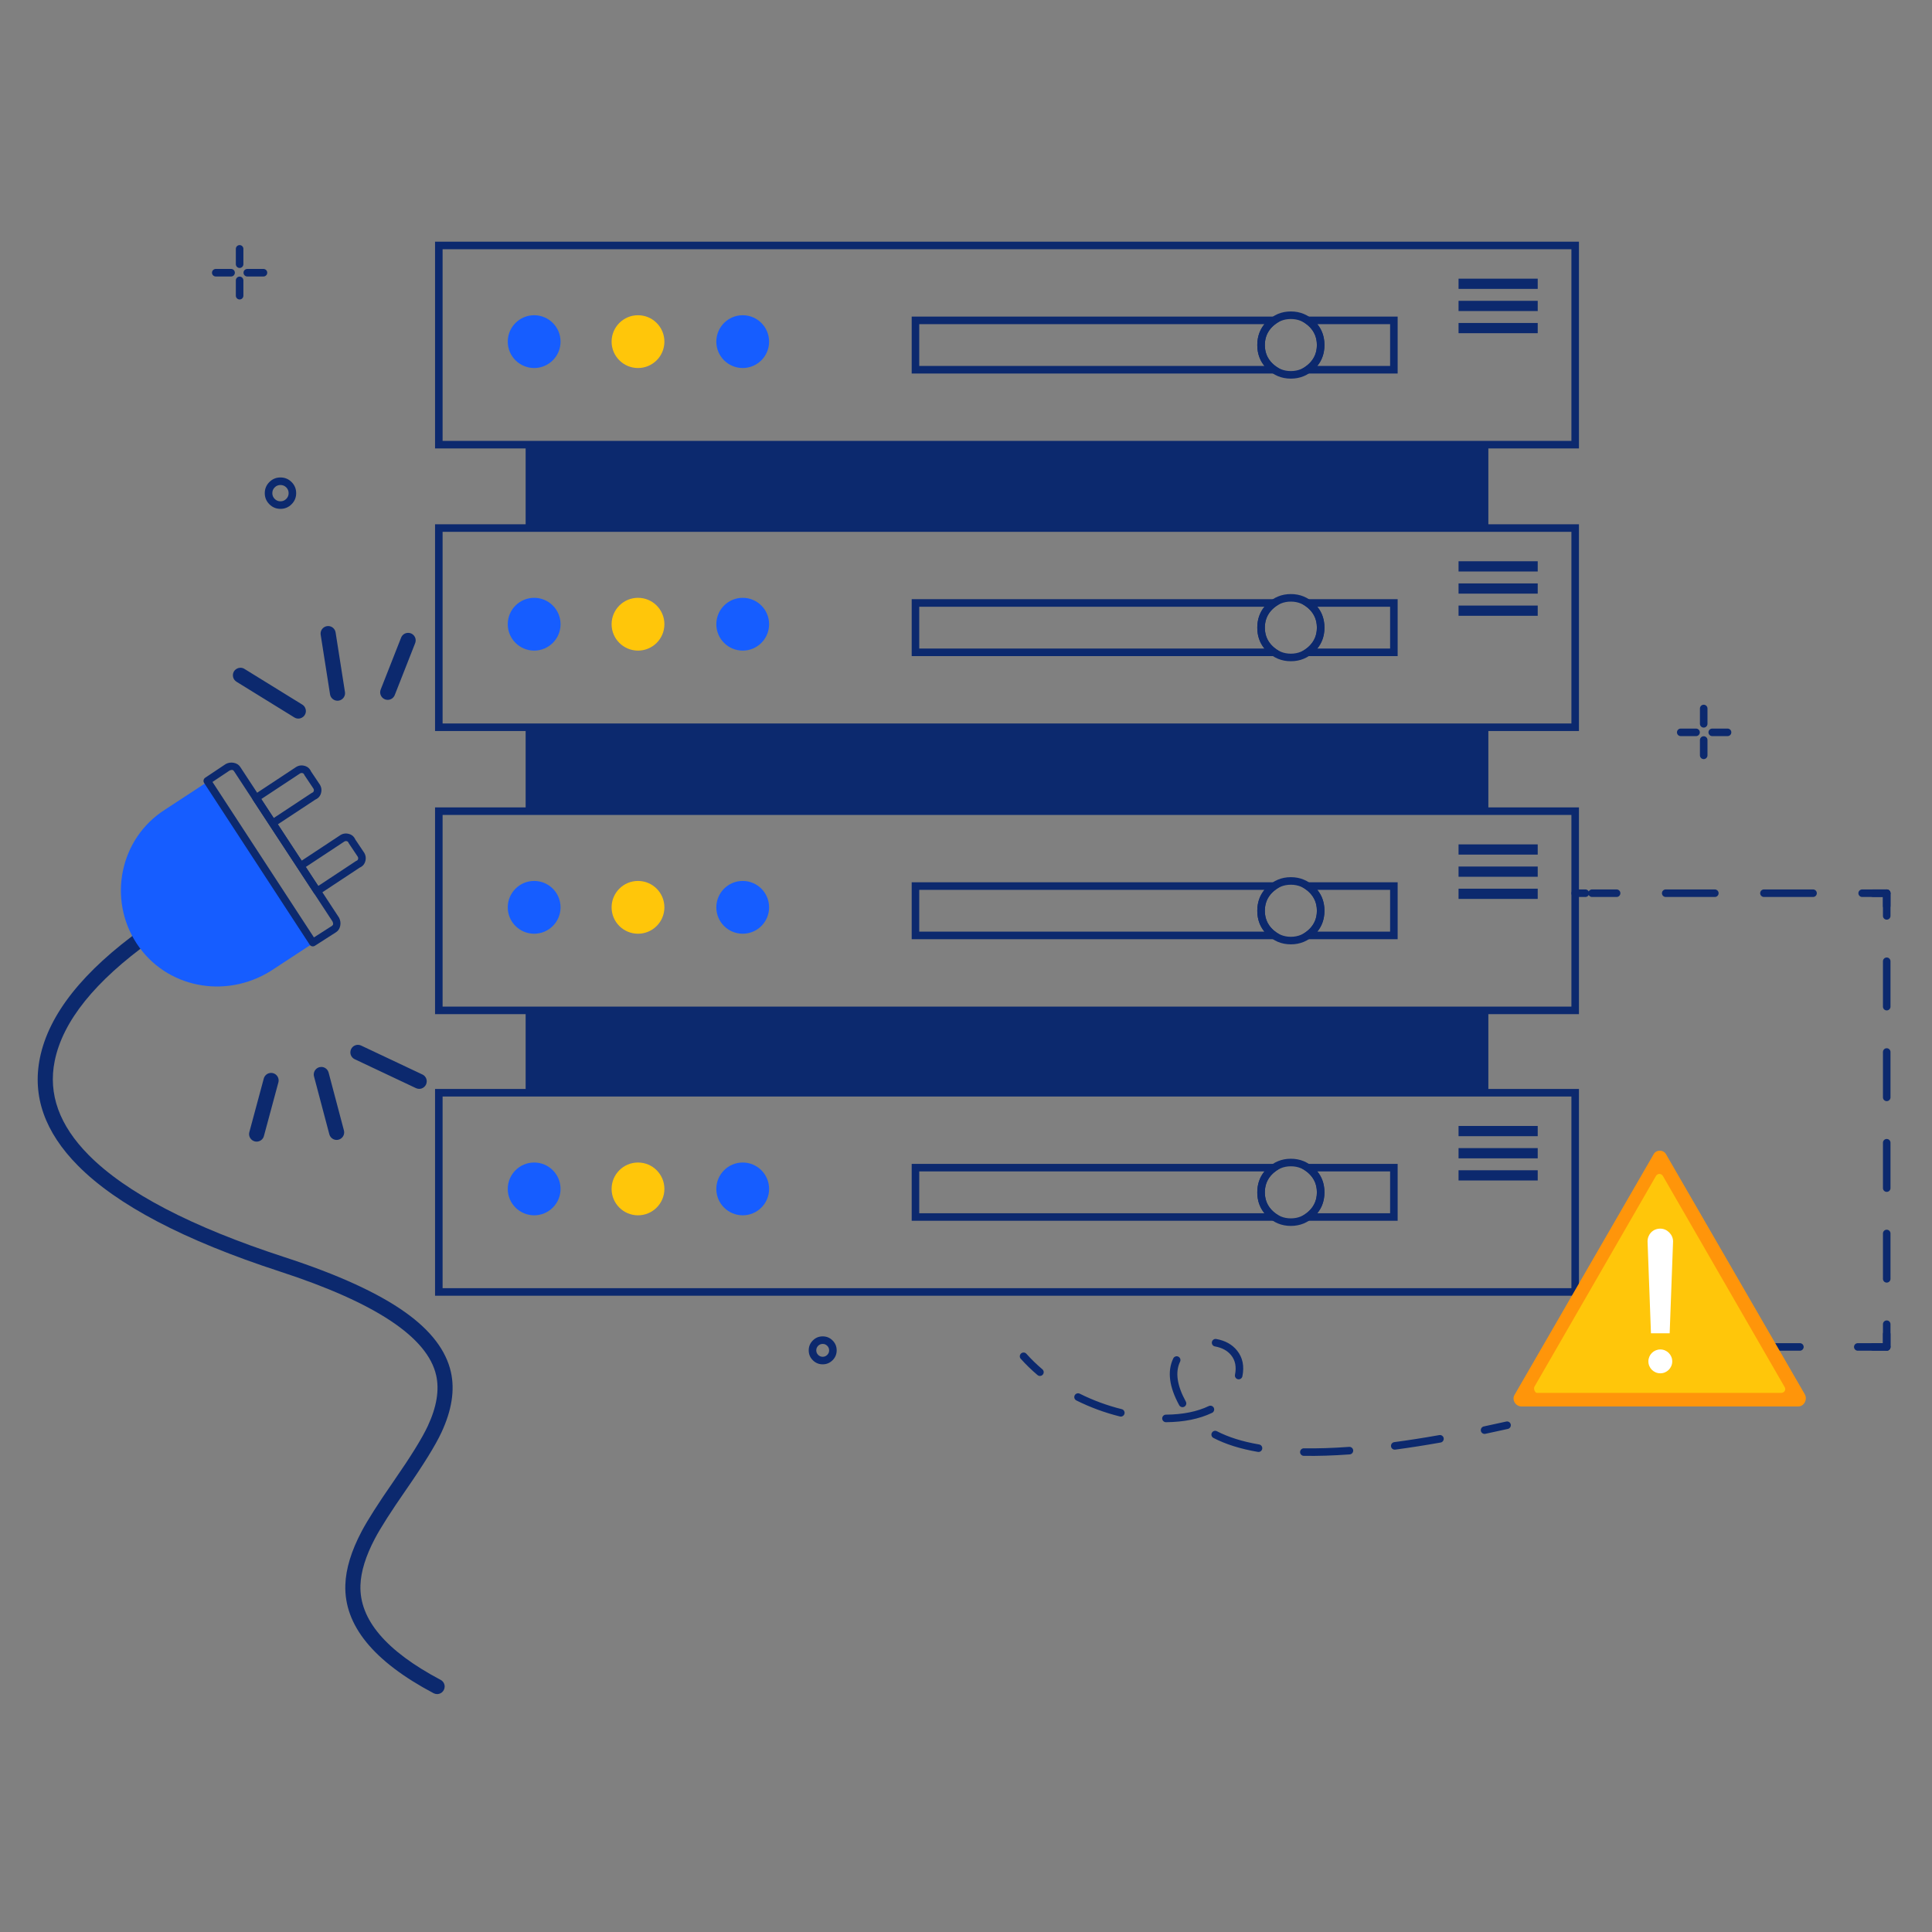 <svg xmlns="http://www.w3.org/2000/svg" xmlns:xlink="http://www.w3.org/1999/xlink" fill="none" version="1.1" width="128" height="128" viewBox="0 0 128 128"><rect x="0" y="0" width="128" height="128" fill="#808080" stroke="none"/><defs><clipPath id="master_svg0_294_32374/294_32236"><rect x="0" y="0" width="128" height="128" rx="0"/></clipPath></defs><g clip-path="url(#master_svg0_294_32374/294_32236)"><g><path d="M104.36,59.427L105.037,59.427Q105.087,59.427,105.133,59.408Q105.179,59.389,105.214,59.354Q105.249,59.319,105.268,59.273Q105.287,59.227,105.287,59.177Q105.287,59.128,105.268,59.082Q105.249,59.036,105.214,59.001Q105.179,58.966,105.133,58.947Q105.087,58.927,105.037,58.927L104.36,58.927Q104.31,58.927,104.264,58.947Q104.218,58.966,104.183,59.001Q104.148,59.036,104.129,59.082Q104.11,59.128,104.11,59.177Q104.11,59.227,104.129,59.273Q104.148,59.319,104.183,59.354Q104.218,59.389,104.264,59.408Q104.31,59.427,104.36,59.427Z" fill-rule="evenodd" fill="#0C296E" fill-opacity="1"/></g><g><path d="M105.478,58.927L107.104,58.927Q107.154,58.927,107.2,58.947Q107.246,58.966,107.281,59.001Q107.316,59.036,107.335,59.082Q107.354,59.128,107.354,59.177Q107.354,59.227,107.335,59.273Q107.316,59.319,107.281,59.354Q107.246,59.389,107.2,59.408Q107.154,59.427,107.104,59.427L105.478,59.427Q105.428,59.427,105.382,59.408Q105.336,59.389,105.301,59.354Q105.266,59.319,105.247,59.273Q105.228,59.227,105.228,59.177Q105.228,59.128,105.247,59.082Q105.266,59.036,105.301,59.001Q105.336,58.966,105.382,58.947Q105.428,58.927,105.478,58.927ZM110.358,59.427L113.612,59.427Q113.662,59.427,113.708,59.408Q113.754,59.389,113.789,59.354Q113.824,59.319,113.843,59.273Q113.862,59.227,113.862,59.177Q113.862,59.128,113.843,59.082Q113.824,59.036,113.789,59.001Q113.754,58.966,113.708,58.947Q113.662,58.927,113.612,58.927L110.358,58.927Q110.308,58.927,110.262,58.947Q110.217,58.966,110.181,59.001Q110.146,59.036,110.127,59.082Q110.108,59.128,110.108,59.177Q110.108,59.227,110.127,59.273Q110.146,59.319,110.181,59.354Q110.217,59.389,110.262,59.408Q110.308,59.427,110.358,59.427ZM116.866,59.427L120.119,59.427Q120.169,59.427,120.215,59.408Q120.261,59.389,120.296,59.354Q120.331,59.319,120.35,59.273Q120.369,59.227,120.369,59.177Q120.369,59.128,120.35,59.082Q120.331,59.036,120.296,59.001Q120.261,58.966,120.215,58.947Q120.169,58.927,120.119,58.927L116.866,58.927Q116.816,58.927,116.77,58.947Q116.724,58.966,116.689,59.001Q116.654,59.036,116.635,59.082Q116.616,59.128,116.616,59.177Q116.616,59.227,116.635,59.273Q116.654,59.319,116.689,59.354Q116.724,59.389,116.77,59.408Q116.816,59.427,116.866,59.427ZM123.373,59.427L125,59.427Q125.05,59.427,125.096,59.408Q125.142,59.389,125.177,59.354Q125.212,59.319,125.231,59.273Q125.25,59.227,125.25,59.177Q125.25,59.128,125.231,59.082Q125.212,59.036,125.177,59.001Q125.142,58.966,125.096,58.947Q125.05,58.927,125,58.927L123.373,58.927Q123.323,58.927,123.278,58.947Q123.232,58.966,123.196,59.001Q123.161,59.036,123.142,59.082Q123.123,59.128,123.123,59.177Q123.123,59.227,123.142,59.273Q123.161,59.319,123.196,59.354Q123.232,59.389,123.278,59.408Q123.323,59.427,123.373,59.427Z" fill-rule="evenodd" fill="#0C296E" fill-opacity="1"/></g><g><path d="M124.75,59.427L124.75,60.022Q124.75,60.072,124.769,60.118Q124.788,60.164,124.823,60.199Q124.858,60.234,124.904,60.253Q124.95,60.272,125,60.272Q125.05,60.272,125.096,60.253Q125.142,60.234,125.177,60.199Q125.212,60.164,125.231,60.118Q125.25,60.072,125.25,60.022L125.25,59.177Q125.25,59.128,125.231,59.082Q125.212,59.036,125.177,59.001Q125.142,58.966,125.096,58.947Q125.05,58.927,125,58.927L124.098,58.927Q124.048,58.927,124.002,58.947Q123.956,58.966,123.921,59.001Q123.886,59.036,123.867,59.082Q123.848,59.128,123.848,59.177Q123.848,59.227,123.867,59.273Q123.886,59.319,123.921,59.354Q123.956,59.389,124.002,59.408Q124.048,59.427,124.098,59.427L124.75,59.427Z" fill-rule="evenodd" fill="#0C296E" fill-opacity="1"/></g><g><path d="M124.75,59.177Q124.75,59.128,124.769,59.082Q124.788,59.036,124.823,59.001Q124.858,58.966,124.904,58.947Q124.95,58.927,125,58.927Q125.05,58.927,125.096,58.947Q125.142,58.966,125.177,59.001Q125.212,59.036,125.231,59.082Q125.25,59.128,125.25,59.177L125.25,60.68Q125.25,60.73,125.231,60.776Q125.212,60.822,125.177,60.857Q125.142,60.892,125.096,60.911Q125.05,60.93,125,60.93Q124.95,60.93,124.904,60.911Q124.858,60.892,124.823,60.857Q124.788,60.822,124.769,60.776Q124.75,60.73,124.75,60.68L124.75,59.177ZM124.75,63.686L124.75,66.692Q124.75,66.742,124.769,66.788Q124.788,66.833,124.823,66.869Q124.858,66.904,124.904,66.923Q124.95,66.942,125,66.942Q125.05,66.942,125.096,66.923Q125.142,66.904,125.177,66.869Q125.212,66.833,125.231,66.788Q125.25,66.742,125.25,66.692L125.25,63.686Q125.25,63.636,125.231,63.59Q125.212,63.545,125.177,63.509Q125.142,63.474,125.096,63.455Q125.05,63.436,125,63.436Q124.95,63.436,124.904,63.455Q124.858,63.474,124.823,63.509Q124.788,63.545,124.769,63.59Q124.75,63.636,124.75,63.686ZM124.75,69.698L124.75,72.703Q124.75,72.753,124.769,72.799Q124.788,72.845,124.823,72.88Q124.858,72.915,124.904,72.934Q124.95,72.953,125,72.953Q125.05,72.953,125.096,72.934Q125.142,72.915,125.177,72.88Q125.212,72.845,125.231,72.799Q125.25,72.753,125.25,72.703L125.25,69.698Q125.25,69.648,125.231,69.602Q125.212,69.556,125.177,69.521Q125.142,69.486,125.096,69.467Q125.05,69.448,125,69.448Q124.95,69.448,124.904,69.467Q124.858,69.486,124.823,69.521Q124.788,69.556,124.769,69.602Q124.75,69.648,124.75,69.698ZM124.75,75.709L124.75,78.715Q124.75,78.765,124.769,78.81Q124.788,78.856,124.823,78.892Q124.858,78.927,124.904,78.946Q124.95,78.965,125,78.965Q125.05,78.965,125.096,78.946Q125.142,78.927,125.177,78.892Q125.212,78.856,125.231,78.81Q125.25,78.765,125.25,78.715L125.25,75.709Q125.25,75.659,125.231,75.613Q125.212,75.567,125.177,75.532Q125.142,75.497,125.096,75.478Q125.05,75.459,125,75.459Q124.95,75.459,124.904,75.478Q124.858,75.497,124.823,75.532Q124.788,75.567,124.769,75.613Q124.75,75.659,124.75,75.709ZM124.75,81.721L124.75,84.726Q124.75,84.776,124.769,84.822Q124.788,84.868,124.823,84.903Q124.858,84.938,124.904,84.957Q124.95,84.976,125,84.976Q125.05,84.976,125.096,84.957Q125.142,84.938,125.177,84.903Q125.212,84.868,125.231,84.822Q125.25,84.776,125.25,84.726L125.25,81.721Q125.25,81.671,125.231,81.625Q125.212,81.579,125.177,81.544Q125.142,81.509,125.096,81.49Q125.05,81.471,125,81.471Q124.95,81.471,124.904,81.49Q124.858,81.509,124.823,81.544Q124.788,81.579,124.769,81.625Q124.75,81.671,124.75,81.721ZM124.75,87.732L124.75,89.235Q124.75,89.285,124.769,89.331Q124.788,89.377,124.823,89.412Q124.858,89.447,124.904,89.466Q124.95,89.485,125,89.485Q125.05,89.485,125.096,89.466Q125.142,89.447,125.177,89.412Q125.212,89.377,125.231,89.331Q125.25,89.285,125.25,89.235L125.25,87.732Q125.25,87.682,125.231,87.636Q125.212,87.59,125.177,87.555Q125.142,87.52,125.096,87.501Q125.05,87.482,125,87.482Q124.95,87.482,124.904,87.501Q124.858,87.52,124.823,87.555Q124.788,87.59,124.769,87.636Q124.75,87.682,124.75,87.732Z" fill-rule="evenodd" fill="#0C296E" fill-opacity="1"/></g><g><path d="M124.75,88.985L124.098,88.985Q124.048,88.985,124.002,89.004Q123.956,89.023,123.921,89.058Q123.886,89.093,123.867,89.139Q123.848,89.185,123.848,89.235Q123.848,89.285,123.867,89.331Q123.886,89.377,123.921,89.412Q123.956,89.447,124.002,89.466Q124.048,89.485,124.098,89.485L125,89.485Q125.05,89.485,125.096,89.466Q125.142,89.447,125.177,89.412Q125.212,89.377,125.231,89.331Q125.25,89.285,125.25,89.235L125.25,88.39Q125.25,88.34,125.231,88.294Q125.212,88.248,125.177,88.213Q125.142,88.178,125.096,88.159Q125.05,88.14,125,88.14Q124.95,88.14,124.904,88.159Q124.858,88.178,124.823,88.213Q124.788,88.248,124.769,88.294Q124.75,88.34,124.75,88.39L124.75,88.985Z" fill-rule="evenodd" fill="#0C296E" fill-opacity="1"/></g><g><path d="M117.33,88.988L119.248,88.988Q119.297,88.988,119.343,89.007Q119.389,89.026,119.424,89.061Q119.459,89.096,119.478,89.142Q119.498,89.188,119.498,89.238Q119.498,89.287,119.478,89.333Q119.459,89.379,119.424,89.414Q119.389,89.449,119.343,89.469Q119.297,89.488,119.248,89.488L117.33,89.488Q117.28,89.488,117.234,89.469Q117.188,89.449,117.153,89.414Q117.118,89.379,117.099,89.333Q117.08,89.287,117.08,89.238Q117.08,89.188,117.099,89.142Q117.118,89.096,117.153,89.061Q117.188,89.026,117.234,89.007Q117.28,88.988,117.33,88.988ZM125,88.988L123.083,88.988Q123.033,88.988,122.987,89.007Q122.941,89.026,122.906,89.061Q122.871,89.096,122.852,89.142Q122.833,89.188,122.833,89.238Q122.833,89.287,122.852,89.333Q122.871,89.379,122.906,89.414Q122.941,89.449,122.987,89.469Q123.033,89.488,123.083,89.488L125,89.488Q125.05,89.488,125.096,89.469Q125.142,89.449,125.177,89.414Q125.212,89.379,125.231,89.333Q125.25,89.287,125.25,89.238Q125.25,89.188,125.231,89.142Q125.212,89.096,125.177,89.061Q125.142,89.026,125.096,89.007Q125.05,88.988,125,88.988Z" fill-rule="evenodd" fill="#0C296E" fill-opacity="1"/></g><g><path d="M116.54,88.988L115.695,88.988Q115.645,88.988,115.599,89.007Q115.553,89.026,115.518,89.061Q115.483,89.096,115.464,89.142Q115.445,89.188,115.445,89.238Q115.445,89.287,115.464,89.333Q115.483,89.379,115.518,89.414Q115.553,89.449,115.599,89.469Q115.645,89.488,115.695,89.488L116.54,89.488Q116.59,89.488,116.636,89.469Q116.682,89.449,116.717,89.414Q116.752,89.379,116.771,89.333Q116.79,89.287,116.79,89.238Q116.79,89.188,116.771,89.142Q116.752,89.096,116.717,89.061Q116.682,89.026,116.636,89.007Q116.59,88.988,116.54,88.988Z" fill-rule="evenodd" fill="#0C296E" fill-opacity="1"/></g><g><path d="M81.96,89.48Q81.472,88.871,80.581,88.712Q80.479,88.694,80.394,88.753Q80.309,88.812,80.291,88.914Q80.282,88.963,80.293,89.012Q80.304,89.061,80.332,89.101Q80.36,89.142,80.402,89.169Q80.444,89.196,80.493,89.204Q81.2,89.331,81.571,89.793Q81.979,90.302,81.821,91.085Q81.801,91.186,81.858,91.272Q81.916,91.359,82.017,91.379Q82.066,91.389,82.115,91.379Q82.163,91.37,82.205,91.342Q82.246,91.315,82.274,91.273Q82.302,91.232,82.312,91.183Q82.516,90.171,81.96,89.48ZM68.001,89.691Q68.485,90.232,69.06,90.719Q69.098,90.751,69.12,90.795Q69.143,90.839,69.147,90.889Q69.152,90.938,69.136,90.986Q69.121,91.033,69.089,91.071Q69.057,91.109,69.013,91.132Q68.969,91.155,68.919,91.159Q68.869,91.163,68.822,91.148Q68.775,91.133,68.737,91.1Q68.135,90.591,67.629,90.024L67.628,90.024Q67.565,89.953,67.565,89.858Q67.565,89.808,67.584,89.762Q67.603,89.716,67.638,89.681Q67.673,89.646,67.719,89.627Q67.765,89.608,67.815,89.608Q67.868,89.608,67.917,89.629Q67.966,89.651,68.001,89.691L68.001,89.691ZM77.732,89.998Q77.123,91.266,78.125,93.098Q78.149,93.142,78.188,93.173Q78.227,93.204,78.274,93.218Q78.322,93.232,78.372,93.227Q78.421,93.221,78.465,93.198Q78.508,93.174,78.539,93.135Q78.571,93.096,78.585,93.048Q78.598,93.001,78.593,92.951Q78.588,92.902,78.564,92.858Q77.685,91.252,78.183,90.215Q78.204,90.17,78.207,90.12Q78.21,90.071,78.193,90.024Q78.177,89.977,78.144,89.94Q78.111,89.903,78.066,89.881Q77.973,89.836,77.875,89.871Q77.777,89.905,77.732,89.998ZM71.312,92.783Q72.696,93.472,74.197,93.845Q74.297,93.87,74.386,93.816Q74.475,93.763,74.5,93.662Q74.525,93.562,74.471,93.473Q74.418,93.384,74.317,93.36Q72.87,93,71.535,92.335Q71.49,92.313,71.441,92.31Q71.391,92.306,71.344,92.322Q71.297,92.338,71.259,92.37Q71.222,92.403,71.2,92.447Q71.177,92.492,71.174,92.542Q71.171,92.591,71.186,92.638Q71.202,92.686,71.235,92.723Q71.267,92.761,71.312,92.783ZM77.251,94.225Q79.039,94.209,80.3,93.606Q80.394,93.562,80.428,93.464Q80.463,93.367,80.418,93.273Q80.397,93.228,80.36,93.195Q80.323,93.162,80.276,93.145Q80.229,93.129,80.179,93.131Q80.13,93.134,80.085,93.155Q78.924,93.71,77.247,93.725Q77.143,93.725,77.071,93.799Q76.998,93.873,76.999,93.977Q77,94.026,77.019,94.072Q77.038,94.118,77.074,94.153Q77.109,94.188,77.156,94.206Q77.202,94.225,77.251,94.225ZM99.902,94.669Q99.944,94.66,99.98,94.637Q100.016,94.614,100.043,94.581Q100.069,94.548,100.083,94.508Q100.097,94.468,100.097,94.425Q100.097,94.375,100.078,94.329Q100.059,94.283,100.024,94.248Q99.989,94.213,99.943,94.194Q99.897,94.175,99.847,94.175Q99.82,94.175,99.793,94.181Q99.036,94.351,98.306,94.505Q98.257,94.515,98.216,94.543Q98.175,94.572,98.148,94.613Q98.121,94.655,98.112,94.704Q98.103,94.753,98.113,94.801Q98.134,94.903,98.221,94.959Q98.308,95.016,98.409,94.994Q99.143,94.84,99.902,94.669ZM80.394,95.267Q81.606,95.896,83.336,96.192Q83.439,96.21,83.523,96.15Q83.608,96.09,83.625,95.988Q83.633,95.939,83.622,95.891Q83.611,95.842,83.583,95.802Q83.554,95.761,83.512,95.734Q83.47,95.708,83.421,95.7Q81.768,95.416,80.624,94.823Q80.58,94.8,80.53,94.796Q80.481,94.791,80.433,94.806Q80.386,94.821,80.348,94.853Q80.31,94.885,80.287,94.93Q80.239,95.022,80.271,95.12Q80.302,95.219,80.394,95.267ZM92.44,96.041Q93.872,95.85,95.445,95.571Q95.494,95.563,95.536,95.536Q95.577,95.509,95.606,95.468Q95.634,95.427,95.645,95.379Q95.656,95.33,95.647,95.281Q95.629,95.179,95.544,95.12Q95.459,95.061,95.357,95.079Q93.796,95.356,92.373,95.545Q92.324,95.552,92.281,95.577Q92.238,95.602,92.208,95.641Q92.178,95.681,92.165,95.729Q92.152,95.777,92.159,95.826Q92.172,95.929,92.255,95.992Q92.337,96.054,92.44,96.041ZM86.38,96.454Q87.787,96.477,89.421,96.358Q89.47,96.354,89.515,96.332Q89.559,96.309,89.592,96.272Q89.624,96.234,89.64,96.187Q89.655,96.14,89.652,96.09Q89.644,95.987,89.566,95.919Q89.487,95.851,89.384,95.859Q87.773,95.977,86.388,95.954Q86.339,95.953,86.292,95.971Q86.246,95.989,86.21,96.024Q86.175,96.059,86.155,96.104Q86.135,96.15,86.134,96.2Q86.132,96.303,86.204,96.377Q86.276,96.452,86.38,96.454Z" fill-rule="evenodd" fill="#0C296E" fill-opacity="1"/></g><g><path d="M10.075,62.292L10.077,62.291Q10.089,62.283,10.1,62.273Q10.171,62.215,10.217,62.136Q10.264,62.057,10.278,61.966L10.279,61.964Q10.285,61.925,10.285,61.885Q10.285,61.724,10.191,61.593Q10.182,61.581,10.173,61.57Q10.102,61.482,10,61.434Q9.898,61.385,9.785,61.385Q9.624,61.385,9.493,61.479Q9.468,61.497,9.432,61.523Q3.527,65.758,2.645,70.088Q1.87,73.898,5.161,77.224Q9.043,81.147,18.54,84.24Q28.046,87.337,28.897,91.119Q29.227,92.583,28.338,94.486Q27.779,95.684,26.072,98.145Q24.544,100.347,23.952,101.471Q22.934,103.404,22.88,104.996Q22.745,109.015,28.726,112.18Q28.836,112.238,28.96,112.238L28.963,112.238Q29.037,112.237,29.107,112.215Q29.202,112.186,29.279,112.123Q29.355,112.059,29.402,111.971Q29.46,111.862,29.46,111.738L29.46,111.736Q29.46,111.668,29.441,111.603Q29.423,111.537,29.388,111.479Q29.353,111.421,29.303,111.374Q29.254,111.327,29.194,111.296Q23.765,108.424,23.88,105.03Q23.926,103.667,24.837,101.937Q25.401,100.867,26.893,98.715Q28.649,96.184,29.244,94.909Q30.277,92.696,29.873,90.9Q29.392,88.761,26.872,86.959Q24.16,85.019,18.85,83.29Q9.584,80.271,5.872,76.521Q2.956,73.574,3.625,70.287Q4.428,66.342,10.014,62.336Q10.05,62.31,10.075,62.292Z" fill-rule="evenodd" fill="#0C296E" fill-opacity="1"/></g><g><path d="M20.803,59.179Q20.838,59.232,20.893,59.262Q20.949,59.292,21.012,59.292L21.015,59.292Q21.09,59.293,21.153,59.251L23.833,57.481Q24.14,57.347,24.213,57.018Q24.282,56.704,24.09,56.439L23.541,55.619Q23.407,55.312,23.078,55.24Q22.765,55.17,22.5,55.362L19.987,57.021L19.198,55.819L18.408,54.614L20.898,52.972Q21.205,52.837,21.278,52.508Q21.347,52.194,21.155,51.929L20.606,51.109Q20.472,50.802,20.143,50.73Q19.83,50.66,19.565,50.852L16.827,52.659Q16.786,52.686,16.758,52.727Q16.73,52.768,16.72,52.817Q16.71,52.865,16.719,52.914Q16.729,52.963,16.756,53.004L17.847,54.668Q17.85,54.674,17.853,54.68L18.78,56.092L20.803,59.179ZM20.26,57.439L21.085,58.697L23.577,57.051Q23.599,57.037,23.622,57.028Q23.706,56.994,23.725,56.91Q23.746,56.815,23.684,56.731Q23.68,56.726,23.677,56.721L23.112,55.876Q23.097,55.854,23.088,55.83Q23.054,55.746,22.97,55.728Q22.875,55.707,22.791,55.769Q22.786,55.773,22.78,55.776L20.26,57.439ZM18.134,54.196L20.642,52.541Q20.664,52.527,20.687,52.518Q20.771,52.484,20.79,52.4Q20.811,52.305,20.749,52.221Q20.745,52.216,20.742,52.211L20.177,51.366Q20.162,51.344,20.153,51.32Q20.119,51.236,20.035,51.218Q19.94,51.197,19.856,51.259Q19.851,51.263,19.845,51.266L17.311,52.939L18.134,54.196Z" fill-rule="evenodd" fill="#0C296E" fill-opacity="1"/></g><g><path d="M20.725,62.45L13.765,51.785L10.913,53.653C7.923,55.57,7.135,59.575,9.053,62.508C10.97,65.44,14.918,66.23,17.963,64.313L21.233,62.17C21.3,62.13,21.353,62.08,21.395,62.023L20.725,62.453L20.725,62.45Z" fill="#165DFF" fill-opacity="1"/></g><g><path d="M20.86,62.661L22.27,61.758L22.273,61.756Q22.49,61.613,22.543,61.325Q22.593,61.058,22.471,60.816Q22.465,60.803,22.457,60.79L15.914,50.807Q15.77,50.59,15.483,50.537Q15.216,50.488,14.973,50.609Q14.959,50.616,14.946,50.625L13.594,51.527Q13.553,51.554,13.525,51.595Q13.498,51.636,13.488,51.685Q13.478,51.733,13.487,51.782Q13.496,51.83,13.523,51.872L20.516,62.587Q20.543,62.628,20.583,62.656Q20.624,62.684,20.673,62.694Q20.721,62.705,20.77,62.696Q20.818,62.687,20.86,62.661ZM22.03,61.051Q22.126,61.253,21.998,61.338L20.799,62.106L14.077,51.806L15.21,51.05Q15.411,50.954,15.497,51.083L22.03,61.051Z" fill-rule="evenodd" fill="#0C296E" fill-opacity="1"/></g><g><path d="M21.866,46.002L21.866,46.003Q21.873,46.046,21.887,46.088Q21.902,46.13,21.923,46.169Q21.945,46.208,21.973,46.242Q22.001,46.276,22.035,46.305Q22.069,46.334,22.107,46.356Q22.145,46.379,22.187,46.394Q22.228,46.409,22.272,46.417Q22.316,46.425,22.36,46.425L22.364,46.425Q22.401,46.425,22.438,46.419Q22.536,46.404,22.621,46.352Q22.706,46.3,22.764,46.219Q22.86,46.088,22.86,45.925L22.86,45.92Q22.86,45.883,22.854,45.847L22.854,45.847L22.234,41.9L22.234,41.9Q22.227,41.856,22.213,41.814Q22.198,41.772,22.176,41.734Q22.155,41.695,22.127,41.661Q22.099,41.626,22.065,41.598Q22.031,41.569,21.993,41.546Q21.955,41.524,21.913,41.508Q21.872,41.493,21.828,41.485Q21.784,41.478,21.74,41.478L21.736,41.478Q21.699,41.478,21.662,41.484Q21.564,41.499,21.479,41.551Q21.394,41.603,21.336,41.683Q21.24,41.815,21.24,41.978L21.24,41.983Q21.24,42.019,21.246,42.055L21.246,42.055L21.866,46.002ZM27.505,42.611L27.505,42.61L27.505,42.61Q27.54,42.522,27.54,42.428Q27.54,42.352,27.518,42.28Q27.496,42.208,27.453,42.146Q27.411,42.084,27.352,42.037Q27.293,41.99,27.223,41.962L27.223,41.962Q27.135,41.928,27.04,41.928Q26.965,41.928,26.893,41.95Q26.821,41.972,26.758,42.014Q26.696,42.057,26.649,42.116Q26.602,42.174,26.575,42.245L26.575,42.245L25.222,45.684L25.222,45.685Q25.187,45.773,25.187,45.868L25.187,45.869Q25.188,45.944,25.21,46.016Q25.232,46.087,25.275,46.15Q25.317,46.212,25.376,46.258Q25.435,46.305,25.504,46.333Q25.593,46.368,25.687,46.368L25.689,46.368Q25.764,46.367,25.836,46.345Q25.907,46.323,25.969,46.28Q26.032,46.238,26.078,46.179Q26.125,46.12,26.153,46.05L26.153,46.05L27.505,42.611ZM15.667,45.166L19.502,47.533Q19.623,47.608,19.765,47.608Q19.771,47.608,19.778,47.607Q19.84,47.606,19.9,47.589Q19.96,47.572,20.014,47.541Q20.068,47.51,20.113,47.467Q20.158,47.423,20.19,47.37Q20.265,47.249,20.265,47.108Q20.265,47.101,20.265,47.095Q20.263,47.032,20.246,46.972Q20.229,46.912,20.198,46.858Q20.167,46.804,20.124,46.76Q20.081,46.715,20.028,46.682L16.193,44.315L16.193,44.315Q16.072,44.24,15.93,44.24Q15.923,44.24,15.917,44.24Q15.855,44.242,15.795,44.259Q15.735,44.276,15.681,44.307Q15.627,44.338,15.582,44.381Q15.537,44.424,15.504,44.477Q15.43,44.598,15.43,44.74L15.43,44.747Q15.431,44.802,15.443,44.855Q15.466,44.952,15.524,45.033Q15.583,45.113,15.667,45.165L15.667,45.166ZM23.926,69.271L23.926,69.27Q23.825,69.223,23.712,69.223L23.712,69.223Q23.625,69.223,23.544,69.252Q23.45,69.285,23.376,69.352Q23.303,69.419,23.26,69.509Q23.212,69.61,23.212,69.723Q23.212,69.732,23.213,69.741Q23.215,69.809,23.236,69.875Q23.257,69.94,23.295,69.998Q23.333,70.055,23.385,70.1Q23.437,70.145,23.499,70.175L23.499,70.175L27.559,72.092L27.559,72.092Q27.66,72.14,27.772,72.14L27.773,72.14Q27.86,72.14,27.941,72.111Q28.035,72.077,28.108,72.01Q28.182,71.944,28.225,71.854Q28.272,71.752,28.272,71.64Q28.272,71.631,28.272,71.622Q28.27,71.553,28.249,71.488Q28.228,71.422,28.19,71.365Q28.152,71.307,28.1,71.262Q28.048,71.217,27.986,71.188L27.986,71.188L23.926,69.271ZM22.786,74.895L21.771,71.06Q21.745,70.963,21.685,70.884Q21.625,70.805,21.539,70.755Q21.422,70.688,21.287,70.688L21.28,70.688Q21.219,70.689,21.16,70.704Q21.08,70.725,21.011,70.771Q20.942,70.817,20.891,70.883Q20.841,70.948,20.814,71.026Q20.787,71.105,20.787,71.188L20.787,71.19Q20.788,71.254,20.804,71.315L21.819,75.15Q21.845,75.247,21.905,75.326Q21.965,75.405,22.051,75.455Q22.168,75.523,22.302,75.523L22.31,75.522Q22.371,75.522,22.43,75.506Q22.51,75.485,22.579,75.439Q22.648,75.393,22.699,75.328Q22.749,75.262,22.776,75.184Q22.802,75.105,22.802,75.023L22.802,75.02Q22.802,74.956,22.786,74.895ZM17.485,75.265L18.443,71.713Q18.46,71.649,18.46,71.583L18.46,71.575Q18.459,71.493,18.432,71.417Q18.405,71.34,18.354,71.275Q18.304,71.211,18.237,71.166Q18.169,71.121,18.09,71.1Q18.026,71.083,17.96,71.083L17.952,71.083Q17.871,71.084,17.794,71.111Q17.717,71.138,17.653,71.188Q17.589,71.238,17.543,71.306Q17.498,71.374,17.477,71.452L16.52,75.004L16.52,75.005Q16.502,75.069,16.502,75.135Q16.502,75.143,16.503,75.15Q16.506,75.276,16.569,75.384Q16.619,75.471,16.697,75.531Q16.776,75.592,16.872,75.618Q16.936,75.635,17.002,75.635L17.01,75.635Q17.092,75.634,17.168,75.607Q17.245,75.58,17.31,75.53Q17.374,75.48,17.419,75.412Q17.464,75.344,17.485,75.265L17.485,75.265Z" fill-rule="evenodd" fill="#0C296E" fill-opacity="1"/></g><g><path d="M15.625,16.488L15.625,17.503Q15.625,17.552,15.644,17.598Q15.663,17.644,15.698,17.679Q15.733,17.714,15.779,17.734Q15.825,17.753,15.875,17.753Q15.925,17.753,15.971,17.734Q16.017,17.714,16.052,17.679Q16.087,17.644,16.106,17.598Q16.125,17.552,16.125,17.503L16.125,16.488Q16.125,16.438,16.106,16.392Q16.087,16.346,16.052,16.311Q16.017,16.276,15.971,16.257Q15.925,16.238,15.875,16.238Q15.825,16.238,15.779,16.257Q15.733,16.276,15.698,16.311Q15.663,16.346,15.644,16.392Q15.625,16.438,15.625,16.488ZM14.295,18.318L15.31,18.318Q15.36,18.318,15.406,18.299Q15.452,18.279,15.487,18.244Q15.522,18.209,15.541,18.163Q15.56,18.117,15.56,18.068Q15.56,18.018,15.541,17.972Q15.522,17.926,15.487,17.891Q15.452,17.856,15.406,17.837Q15.36,17.818,15.31,17.818L14.295,17.818Q14.245,17.818,14.199,17.837Q14.153,17.856,14.118,17.891Q14.083,17.926,14.064,17.972Q14.045,18.018,14.045,18.068Q14.045,18.117,14.064,18.163Q14.083,18.209,14.118,18.244Q14.153,18.279,14.199,18.299Q14.245,18.318,14.295,18.318ZM16.383,18.318L17.455,18.318Q17.505,18.318,17.551,18.299Q17.597,18.279,17.632,18.244Q17.667,18.209,17.686,18.163Q17.705,18.117,17.705,18.068Q17.705,18.018,17.686,17.972Q17.667,17.926,17.632,17.891Q17.597,17.856,17.551,17.837Q17.505,17.818,17.455,17.818L16.383,17.818Q16.333,17.818,16.287,17.837Q16.241,17.856,16.206,17.891Q16.171,17.926,16.152,17.972Q16.133,18.018,16.133,18.068Q16.133,18.117,16.152,18.163Q16.171,18.209,16.206,18.244Q16.241,18.279,16.287,18.299Q16.333,18.318,16.383,18.318ZM15.625,18.575L15.625,19.59Q15.625,19.64,15.644,19.686Q15.663,19.732,15.698,19.767Q15.733,19.802,15.779,19.821Q15.825,19.84,15.875,19.84Q15.925,19.84,15.971,19.821Q16.017,19.802,16.052,19.767Q16.087,19.732,16.106,19.686Q16.125,19.64,16.125,19.59L16.125,18.575Q16.125,18.525,16.106,18.479Q16.087,18.433,16.052,18.398Q16.017,18.363,15.971,18.344Q15.925,18.325,15.875,18.325Q15.825,18.325,15.779,18.344Q15.733,18.363,15.698,18.398Q15.663,18.433,15.644,18.479Q15.625,18.525,15.625,18.575ZM112.625,46.94L112.625,47.955Q112.625,48.005,112.644,48.051Q112.663,48.097,112.698,48.132Q112.733,48.167,112.779,48.186Q112.825,48.205,112.875,48.205Q112.925,48.205,112.971,48.186Q113.017,48.167,113.052,48.132Q113.087,48.097,113.106,48.051Q113.125,48.005,113.125,47.955L113.125,46.94Q113.125,46.89,113.106,46.844Q113.087,46.798,113.052,46.763Q113.017,46.728,112.971,46.709Q112.925,46.69,112.875,46.69Q112.825,46.69,112.779,46.709Q112.733,46.728,112.698,46.763Q112.663,46.798,112.644,46.844Q112.625,46.89,112.625,46.94ZM111.353,48.77L112.368,48.77Q112.417,48.77,112.463,48.751Q112.509,48.732,112.544,48.697Q112.579,48.662,112.599,48.616Q112.618,48.57,112.618,48.52Q112.618,48.47,112.599,48.424Q112.579,48.378,112.544,48.343Q112.509,48.308,112.463,48.289Q112.417,48.27,112.368,48.27L111.353,48.27Q111.303,48.27,111.257,48.289Q111.211,48.308,111.176,48.343Q111.141,48.378,111.122,48.424Q111.103,48.47,111.103,48.52Q111.103,48.57,111.122,48.616Q111.141,48.662,111.176,48.697Q111.211,48.732,111.257,48.751Q111.303,48.77,111.353,48.77ZM113.44,48.77L114.455,48.77Q114.505,48.77,114.551,48.751Q114.597,48.732,114.632,48.697Q114.667,48.662,114.686,48.616Q114.705,48.57,114.705,48.52Q114.705,48.47,114.686,48.424Q114.667,48.378,114.632,48.343Q114.597,48.308,114.551,48.289Q114.505,48.27,114.455,48.27L113.44,48.27Q113.39,48.27,113.344,48.289Q113.298,48.308,113.263,48.343Q113.228,48.378,113.209,48.424Q113.19,48.47,113.19,48.52Q113.19,48.57,113.209,48.616Q113.228,48.662,113.263,48.697Q113.298,48.732,113.344,48.751Q113.39,48.77,113.44,48.77ZM112.625,49.028L112.625,50.043Q112.625,50.092,112.644,50.138Q112.663,50.184,112.698,50.219Q112.733,50.254,112.779,50.274Q112.825,50.293,112.875,50.293Q112.925,50.293,112.971,50.274Q113.017,50.254,113.052,50.219Q113.087,50.184,113.106,50.138Q113.125,50.092,113.125,50.043L113.125,49.028Q113.125,48.978,113.106,48.932Q113.087,48.886,113.052,48.851Q113.017,48.816,112.971,48.797Q112.925,48.778,112.875,48.778Q112.825,48.778,112.779,48.797Q112.733,48.816,112.698,48.851Q112.663,48.886,112.644,48.932Q112.625,48.978,112.625,49.028Z" fill-rule="evenodd" fill="#0C296E" fill-opacity="1"/></g><g><path d="M17.847,31.937Q17.542,32.241,17.542,32.673Q17.542,33.104,17.847,33.408Q18.151,33.713,18.582,33.713Q19.013,33.713,19.317,33.409Q19.622,33.104,19.622,32.673Q19.622,32.241,19.318,31.937Q19.014,31.633,18.582,31.633Q18.151,31.633,17.847,31.937ZM18.2,33.055Q18.042,32.897,18.042,32.673Q18.042,32.448,18.2,32.29Q18.358,32.133,18.582,32.133Q18.807,32.133,18.965,32.29Q19.122,32.448,19.122,32.673Q19.122,32.897,18.964,33.055Q18.806,33.213,18.582,33.213Q18.358,33.213,18.2,33.055ZM53.851,88.81Q53.58,89.082,53.58,89.465Q53.58,89.848,53.851,90.119Q54.122,90.39,54.505,90.39Q54.888,90.39,55.16,90.119Q55.432,89.848,55.432,89.465Q55.432,89.082,55.162,88.81Q54.891,88.538,54.507,88.538L54.505,88.538Q54.122,88.538,53.851,88.81ZM54.205,89.765Q54.08,89.641,54.08,89.465Q54.08,89.289,54.205,89.163Q54.33,89.038,54.505,89.038L54.507,89.038Q54.683,89.038,54.807,89.163Q54.932,89.289,54.932,89.465Q54.932,89.64,54.807,89.765Q54.681,89.89,54.505,89.89Q54.329,89.89,54.205,89.765Z" fill-rule="evenodd" fill="#0C296E" fill-opacity="1"/></g><g><path d="M98.607,29.458L34.825,29.458L34.825,34.985L98.607,34.985L98.607,29.458Z" fill="#0C296E" fill-opacity="1"/></g><g><path d="M98.607,48.198L34.825,48.198L34.825,53.725L98.607,53.725L98.607,48.198Z" fill="#0C296E" fill-opacity="1"/></g><g><path d="M98.607,66.905L34.825,66.905L34.825,72.433L98.607,72.433L98.607,66.905Z" fill="#0C296E" fill-opacity="1"/></g><g><path d="M28.823,29.71L28.823,16.012L104.61,16.012L104.61,29.71L28.823,29.71ZM104.11,16.512L29.323,16.512L29.323,29.21L104.11,29.21L104.11,16.512Z" fill-rule="evenodd" fill="#0C296E" fill-opacity="1"/></g><g><path d="M35.388,24.383C36.353,24.383,37.138,23.603,37.138,22.635C37.138,21.67,36.358,20.885,35.39,20.885L35.388,20.885C34.423,20.885,33.64,21.67,33.64,22.635C33.64,23.6,34.423,24.38,35.388,24.383Z" fill="#165DFF" fill-opacity="1"/></g><g><path d="M42.268,24.383C43.233,24.383,44.018,23.603,44.018,22.635C44.018,21.67,43.238,20.885,42.27,20.885L42.268,20.885C41.303,20.885,40.52,21.67,40.52,22.635C40.52,23.6,41.303,24.38,42.268,24.383Z" fill="#FFC60A" fill-opacity="1"/></g><g><path d="M49.205,24.383C50.17,24.383,50.955,23.603,50.955,22.635C50.955,21.67,50.175,20.885,49.208,20.885L49.205,20.885C48.24,20.885,47.458,21.67,47.458,22.635C47.458,23.6,48.24,24.38,49.205,24.383Z" fill="#165DFF" fill-opacity="1"/></g><g><path d="M83.95,21.286Q83.297,21.937,83.297,22.86Q83.297,23.783,83.949,24.434Q84.6,25.085,85.522,25.085Q86.444,25.085,87.095,24.434Q87.747,23.783,87.747,22.86Q87.747,21.937,87.096,21.286Q86.445,20.635,85.522,20.635Q84.601,20.635,83.95,21.286ZM84.302,24.08Q83.797,23.576,83.797,22.86Q83.797,22.145,84.303,21.64Q84.808,21.135,85.522,21.135Q86.238,21.135,86.743,21.64Q87.247,22.144,87.247,22.86Q87.247,23.575,86.742,24.08Q86.237,24.585,85.522,24.585Q84.807,24.585,84.302,24.08Z" fill-rule="evenodd" fill="#0C296E" fill-opacity="1"/></g><g><path d="M60.402,24.745L85.233,24.745L84.557,24.288Q83.8,23.776,83.8,22.86Q83.8,21.947,84.558,21.432L85.23,20.975L60.402,20.975L60.402,24.745ZM83.768,24.245L60.902,24.245L60.902,21.475L83.769,21.475Q83.3,22.044,83.3,22.86Q83.3,23.677,83.768,24.245Z" fill-rule="evenodd" fill="#0C296E" fill-opacity="1"/></g><g><path d="M85.817,24.745L92.598,24.745L92.598,20.975L85.814,20.975L86.49,21.432Q87.248,21.944,87.248,22.86Q87.248,23.773,86.49,24.288L85.817,24.745ZM92.098,21.475L87.28,21.475Q87.748,22.043,87.748,22.86Q87.748,23.676,87.279,24.245L92.098,24.245L92.098,21.475Z" fill-rule="evenodd" fill="#0C296E" fill-opacity="1"/></g><g><path d="M101.878,18.463L96.633,18.463L96.633,19.14L101.878,19.14L101.878,18.463ZM101.878,19.93L96.633,19.93L96.633,20.608L101.878,20.608L101.878,19.93ZM101.878,21.398L96.633,21.398L96.633,22.075L101.878,22.075L101.878,21.398Z" fill="#0C296E" fill-opacity="1"/></g><g><path d="M28.823,48.432L28.823,34.735L104.61,34.735L104.61,48.432L28.823,48.432ZM104.11,35.235L29.323,35.235L29.323,47.932L104.11,47.932L104.11,35.235Z" fill-rule="evenodd" fill="#0C296E" fill-opacity="1"/></g><g><path d="M35.388,43.105C36.353,43.105,37.138,42.325,37.138,41.357C37.138,40.392,36.358,39.607,35.39,39.607L35.388,39.607C34.423,39.607,33.64,40.392,33.64,41.357C33.64,42.322,34.423,43.102,35.388,43.105Z" fill="#165DFF" fill-opacity="1"/></g><g><path d="M42.268,43.105C43.233,43.105,44.018,42.325,44.018,41.357C44.018,40.392,43.238,39.607,42.27,39.607L42.268,39.607C41.303,39.607,40.52,40.392,40.52,41.357C40.52,42.322,41.303,43.102,42.268,43.105Z" fill="#FFC60A" fill-opacity="1"/></g><g><path d="M49.205,43.105C50.17,43.105,50.955,42.325,50.955,41.357C50.955,40.392,50.175,39.607,49.208,39.607L49.205,39.607C48.24,39.607,47.458,40.392,47.458,41.357C47.458,42.322,48.24,43.102,49.205,43.105Z" fill="#165DFF" fill-opacity="1"/></g><g><path d="M83.95,40.009Q83.297,40.66,83.297,41.583Q83.297,42.505,83.949,43.157Q84.6,43.808,85.522,43.808Q86.444,43.808,87.095,43.157Q87.747,42.505,87.747,41.583Q87.747,40.66,87.096,40.009Q86.445,39.358,85.522,39.358Q84.601,39.358,83.95,40.009ZM84.302,42.803Q83.797,42.298,83.797,41.583Q83.797,40.867,84.303,40.362Q84.808,39.858,85.522,39.858Q86.238,39.858,86.743,40.362Q87.247,40.867,87.247,41.583Q87.247,42.298,86.742,42.803Q86.237,43.308,85.522,43.308Q84.807,43.308,84.302,42.803Z" fill-rule="evenodd" fill="#0C296E" fill-opacity="1"/></g><g><path d="M60.402,43.468L85.233,43.468L84.557,43.01Q83.8,42.498,83.8,41.583Q83.8,40.669,84.558,40.154L85.23,39.698L60.402,39.698L60.402,43.468ZM83.768,42.968L60.902,42.968L60.902,40.198L83.769,40.198Q83.3,40.767,83.3,41.583Q83.3,42.399,83.768,42.968Z" fill-rule="evenodd" fill="#0C296E" fill-opacity="1"/></g><g><path d="M92.598,43.468L92.598,39.698L92.348,39.698L85.814,39.698L86.49,40.155Q87.248,40.667,87.248,41.583Q87.248,42.496,86.49,43.011L85.817,43.468L92.598,43.468ZM92.098,40.198L92.098,42.968L87.279,42.968Q87.748,42.398,87.748,41.583Q87.748,40.766,87.28,40.198L92.098,40.198Z" fill-rule="evenodd" fill="#0C296E" fill-opacity="1"/></g><g><path d="M101.878,37.185L96.633,37.185L96.633,37.863L101.878,37.863L101.878,37.185ZM101.878,38.653L96.633,38.653L96.633,39.33L101.878,39.33L101.878,38.653ZM101.878,40.12L96.633,40.12L96.633,40.798L101.878,40.798L101.878,40.12Z" fill="#0C296E" fill-opacity="1"/></g><g><path d="M28.823,67.19L28.823,53.492L104.61,53.492L104.61,67.19L28.823,67.19ZM104.11,53.992L29.323,53.992L29.323,66.69L104.11,66.69L104.11,53.992Z" fill-rule="evenodd" fill="#0C296E" fill-opacity="1"/></g><g><path d="M35.388,61.862C36.353,61.862,37.138,61.082,37.138,60.115C37.138,59.15,36.358,58.365,35.39,58.365L35.388,58.365C34.423,58.365,33.64,59.15,33.64,60.115C33.64,61.08,34.423,61.86,35.388,61.862Z" fill="#165DFF" fill-opacity="1"/></g><g><path d="M42.268,61.862C43.233,61.862,44.018,61.082,44.018,60.115C44.018,59.15,43.238,58.365,42.27,58.365L42.268,58.365C41.303,58.365,40.52,59.15,40.52,60.115C40.52,61.08,41.303,61.86,42.268,61.862Z" fill="#FFC60A" fill-opacity="1"/></g><g><path d="M49.205,61.862C50.17,61.862,50.955,61.082,50.955,60.115C50.955,59.15,50.175,58.365,49.208,58.365L49.205,58.365C48.24,58.365,47.458,59.15,47.458,60.115C47.458,61.08,48.24,61.86,49.205,61.862Z" fill="#165DFF" fill-opacity="1"/></g><g><path d="M83.95,58.766Q83.297,59.417,83.297,60.34Q83.297,61.263,83.949,61.914Q84.6,62.565,85.522,62.565Q86.444,62.565,87.095,61.914Q87.747,61.263,87.747,60.34Q87.747,59.417,87.096,58.766Q86.445,58.115,85.522,58.115Q84.601,58.115,83.95,58.766ZM84.302,61.56Q83.797,61.056,83.797,60.34Q83.797,59.625,84.303,59.12Q84.808,58.615,85.522,58.615Q86.238,58.615,86.743,59.12Q87.247,59.624,87.247,60.34Q87.247,61.055,86.742,61.56Q86.237,62.065,85.522,62.065Q84.807,62.065,84.302,61.56Z" fill-rule="evenodd" fill="#0C296E" fill-opacity="1"/></g><g><path d="M60.402,62.225L85.233,62.225L84.557,61.768Q83.8,61.256,83.8,60.34Q83.8,59.427,84.558,58.912L85.23,58.455L60.402,58.455L60.402,62.225ZM83.768,61.725L60.902,61.725L60.902,58.955L83.769,58.955Q83.3,59.524,83.3,60.34Q83.3,61.157,83.768,61.725Z" fill-rule="evenodd" fill="#0C296E" fill-opacity="1"/></g><g><path d="M92.598,62.225L92.598,58.455L92.348,58.455L85.814,58.455L86.49,58.912Q87.248,59.424,87.248,60.34Q87.248,61.253,86.49,61.768L85.817,62.225L92.598,62.225ZM92.098,58.955L92.098,61.725L87.279,61.725Q87.748,61.156,87.748,60.34Q87.748,59.523,87.28,58.955L92.098,58.955Z" fill-rule="evenodd" fill="#0C296E" fill-opacity="1"/></g><g><path d="M101.878,55.943L96.633,55.943L96.633,56.62L101.878,56.62L101.878,55.943ZM101.878,57.41L96.633,57.41L96.633,58.088L101.878,58.088L101.878,57.41ZM101.878,58.878L96.633,58.878L96.633,59.555L101.878,59.555L101.878,58.878Z" fill="#0C296E" fill-opacity="1"/></g><g><path d="M28.823,85.845L28.823,72.147L104.61,72.147L104.61,85.845L28.823,85.845ZM104.11,72.647L29.323,72.647L29.323,85.345L104.11,85.345L104.11,72.647Z" fill-rule="evenodd" fill="#0C296E" fill-opacity="1"/></g><g><path d="M35.388,80.518C36.353,80.518,37.138,79.738,37.138,78.77C37.138,77.805,36.358,77.02,35.39,77.02L35.388,77.02C34.423,77.02,33.64,77.805,33.64,78.77C33.64,79.735,34.423,80.515,35.388,80.518Z" fill="#165DFF" fill-opacity="1"/></g><g><path d="M42.268,80.518C43.233,80.518,44.018,79.738,44.018,78.77C44.018,77.805,43.238,77.02,42.27,77.02L42.268,77.02C41.303,77.02,40.52,77.805,40.52,78.77C40.52,79.735,41.303,80.515,42.268,80.518Z" fill="#FFC60A" fill-opacity="1"/></g><g><path d="M49.205,80.518C50.17,80.518,50.955,79.738,50.955,78.77C50.955,77.805,50.175,77.02,49.208,77.02L49.205,77.02C48.24,77.02,47.458,77.805,47.458,78.77C47.458,79.735,48.24,80.515,49.205,80.518Z" fill="#165DFF" fill-opacity="1"/></g><g><path d="M83.95,77.421Q83.297,78.072,83.297,78.995Q83.297,79.918,83.949,80.569Q84.6,81.22,85.522,81.22Q86.444,81.22,87.095,80.569Q87.747,79.918,87.747,78.995Q87.747,78.072,87.096,77.421Q86.445,76.77,85.522,76.77Q84.601,76.77,83.95,77.421ZM84.302,80.215Q83.797,79.711,83.797,78.995Q83.797,78.28,84.303,77.775Q84.808,77.27,85.522,77.27Q86.238,77.27,86.743,77.775Q87.247,78.279,87.247,78.995Q87.247,79.71,86.742,80.215Q86.237,80.72,85.522,80.72Q84.807,80.72,84.302,80.215Z" fill-rule="evenodd" fill="#0C296E" fill-opacity="1"/></g><g><path d="M60.402,80.88L85.233,80.88L84.557,80.423Q83.8,79.911,83.8,78.995Q83.8,78.082,84.558,77.567L85.23,77.11L60.402,77.11L60.402,80.88ZM83.768,80.38L60.902,80.38L60.902,77.61L83.769,77.61Q83.3,78.179,83.3,78.995Q83.3,79.812,83.768,80.38Z" fill-rule="evenodd" fill="#0C296E" fill-opacity="1"/></g><g><path d="M92.598,80.88L92.598,77.11L92.348,77.11L85.814,77.11L86.49,77.567Q87.248,78.079,87.248,78.995Q87.248,79.908,86.49,80.423L85.817,80.88L92.598,80.88ZM92.098,77.61L92.098,80.38L87.279,80.38Q87.748,79.811,87.748,78.995Q87.748,78.178,87.28,77.61L92.098,77.61Z" fill-rule="evenodd" fill="#0C296E" fill-opacity="1"/></g><g><path d="M101.878,74.598L96.633,74.598L96.633,75.275L101.878,75.275L101.878,74.598ZM101.878,76.065L96.633,76.065L96.633,76.743L101.878,76.743L101.878,76.065ZM101.878,77.533L96.633,77.533L96.633,78.21L101.878,78.21L101.878,77.533Z" fill="#0C296E" fill-opacity="1"/></g><g><path d="M109.547,76.49L100.355,92.392C100.13,92.73,100.412,93.182,100.805,93.182L119.132,93.182C119.527,93.182,119.752,92.732,119.582,92.392L110.39,76.49C110.22,76.152,109.712,76.152,109.545,76.49L109.547,76.49Z" fill="#FF950A" fill-opacity="1"/></g><g><path d="M101.652,91.888L109.717,77.903C109.83,77.733,110.055,77.733,110.167,77.903L118.232,91.888C118.345,92.058,118.232,92.283,118.007,92.283L101.822,92.283C101.71,92.283,101.597,92.058,101.652,91.888Z" fill="#FFC60A" fill-opacity="1"/></g><g><path d="M110.62,88.335L109.38,88.335L109.155,82.245C109.155,81.795,109.493,81.4,110,81.4C110.45,81.4,110.845,81.795,110.845,82.245L110.62,88.335ZM110,90.985C110.435,90.985,110.79,90.633,110.79,90.195C110.79,89.758,110.438,89.405,110,89.405C109.563,89.405,109.21,89.758,109.21,90.195C109.21,90.633,109.563,90.985,110,90.985Z" fill="#FFFFFF" fill-opacity="1"/></g></g></svg>